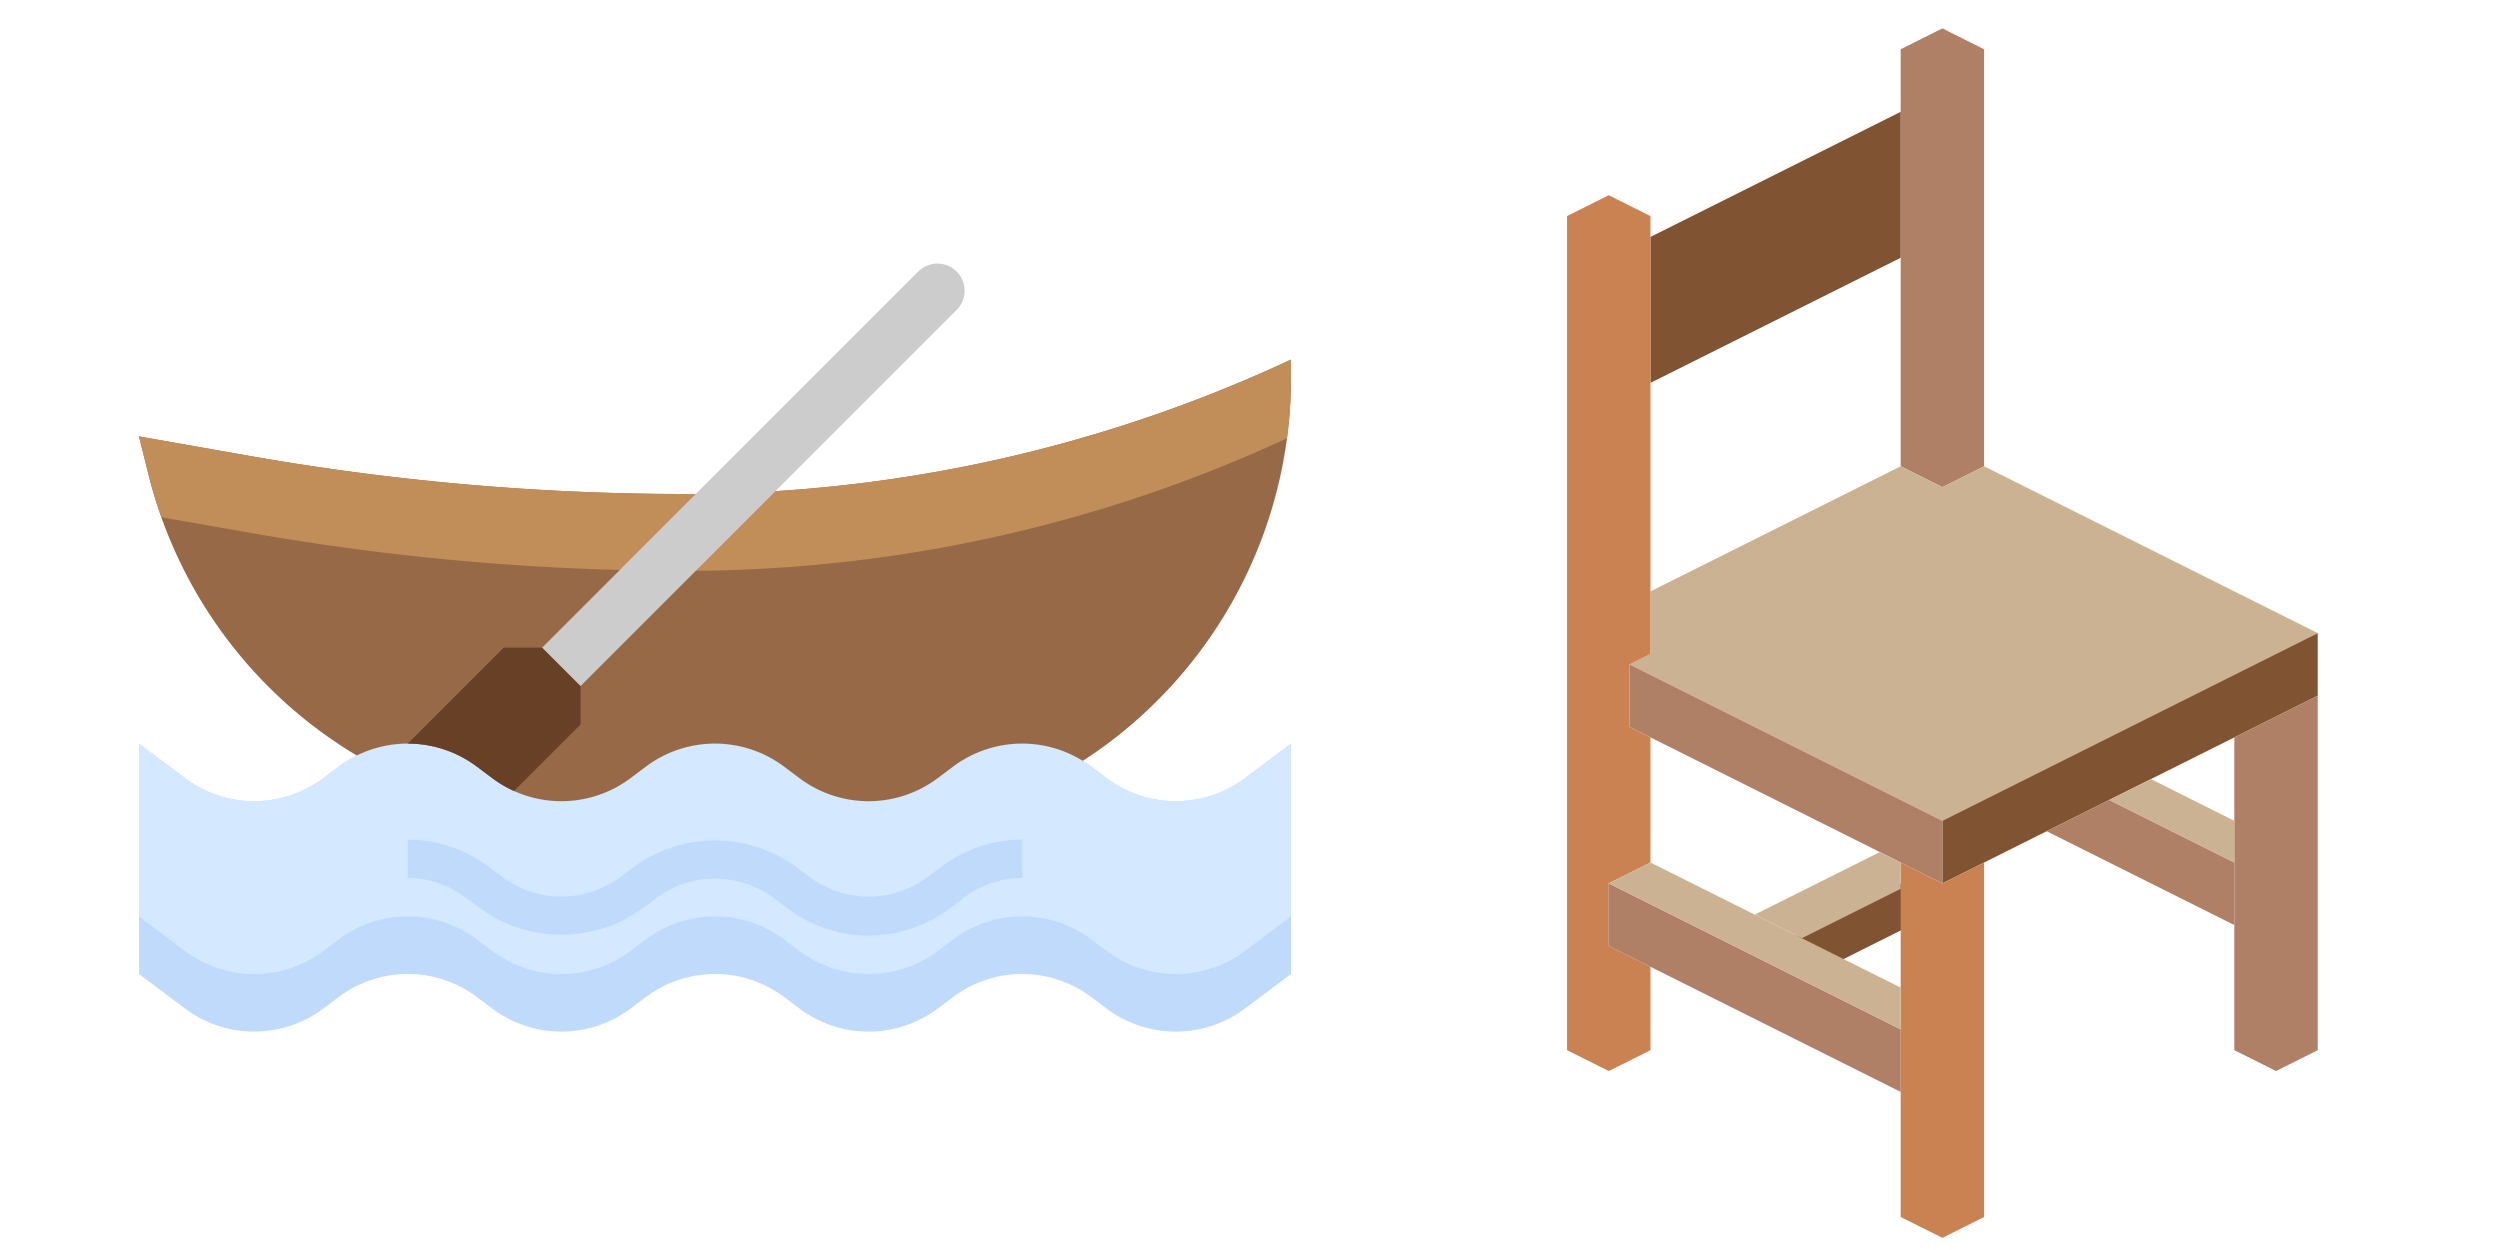 <?xml version="1.0" encoding="UTF-8" standalone="no"?>
<svg
   xmlns:dc="http://purl.org/dc/elements/1.1/"
   xmlns:cc="http://creativecommons.org/ns#"
   xmlns:rdf="http://www.w3.org/1999/02/22-rdf-syntax-ns#"
   xmlns:svg="http://www.w3.org/2000/svg"
   xmlns="http://www.w3.org/2000/svg"
   id="svg8"
   version="1.1"
   viewBox="0 0 132.292 66.146"
   height="250"
   width="500">
  <defs
     id="defs2">
    <rect
       id="rect7100"
       height="24.522"
       width="32.133"
       y="18.18"
       x="5.708" />
    <rect
       id="rect5371"
       height="48.622"
       width="49.045"
       y="3.382"
       x="65.957" />
    <rect
       id="rect952"
       height="25.608"
       width="32.128"
       y="1.89"
       x="33.262" />
    <rect
       id="rect946"
       height="20.127"
       width="21.45"
       y="3.024"
       x="23.718" />
    <rect
       x="33.262"
       y="1.89"
       width="32.128"
       height="25.608"
       id="rect4359" />
    <rect
       x="5.708"
       y="18.18"
       width="32.133"
       height="24.522"
       id="rect7340" />
  </defs>
  <g
     transform="matrix(1.016,0,0,1.016,5.323,1.757)"
     id="g7391">
    <path
       d="m 62,37 -2.4,1.8 A 6,6 0 0 1 56,40 6,6 0 0 1 52.4,38.8 L 51.6,38.2 A 6,6 0 0 0 48,37 6,6 0 0 0 44.4,38.2 l -0.8,0.6 A 6,6 0 0 1 40,40 6,6 0 0 1 36.4,38.8 L 35.6,38.2 A 6,6 0 0 0 32,37 6,6 0 0 0 28.4,38.2 l -0.8,0.6 A 6,6 0 0 1 24,40 6,6 0 0 1 20.4,38.8 L 19.6,38.2 A 6,6 0 0 0 16,37 6,6 0 0 0 12.4,38.2 l -0.8,0.6 A 6,6 0 0 1 8,40 6,6 0 0 1 4.4,38.8 L 2,37 v 12 l 2.4,1.8 A 6,6 0 0 0 8,52 6,6 0 0 0 11.6,50.8 l 0.8,-0.6 A 6,6 0 0 1 16,49 a 6,6 0 0 1 3.6,1.2 l 0.8,0.6 A 6,6 0 0 0 24,52 6,6 0 0 0 27.6,50.8 l 0.8,-0.6 A 6,6 0 0 1 32,49 a 6,6 0 0 1 3.6,1.2 l 0.8,0.6 A 6,6 0 0 0 40,52 6,6 0 0 0 43.6,50.8 l 0.8,-0.6 A 6,6 0 0 1 48,49 a 6,6 0 0 1 3.6,1.2 l 0.8,0.6 A 6,6 0 0 0 56,52 6,6 0 0 0 59.6,50.8 L 62,49 Z"
       fill="#c0dafc"
       id="path7363" />
    <path
       d="m 56,40 a 6,6 0 0 1 -3.6,-1.2 l -0.8,-0.6 a 6,6 0 0 0 -7.2,0 l -0.8,0.6 a 6,6 0 0 1 -7.2,0 l -0.8,-0.6 a 6,6 0 0 0 -7.2,0 l -0.8,0.6 a 6,6 0 0 1 -7.2,0 l -0.8,-0.6 a 6,6 0 0 0 -7.2,0 l -0.8,0.6 a 6,6 0 0 1 -7.2,0 L 2,37 v 9 l 2.4,1.8 a 6,6 0 0 0 7.2,0 l 0.8,-0.6 a 6,6 0 0 1 7.2,0 l 0.8,0.6 a 6,6 0 0 0 7.2,0 l 0.8,-0.6 a 6,6 0 0 1 7.2,0 l 0.8,0.6 a 6,6 0 0 0 7.2,0 l 0.8,-0.6 a 6,6 0 0 1 7.2,0 l 0.8,0.6 a 6,6 0 0 0 7.2,0 L 62,46 v -9 l -2.4,1.8 A 6,6 0 0 1 56,40 Z"
       fill="#d4e9ff"
       id="path7365" />
    <path
       d="M 51.158,37.9 A 23.755,23.755 0 0 0 62,17.96 V 17 A 74.608,74.608 0 0 1 30.447,24 130.706,130.706 0 0 1 7.727,22.01 L 2,21 2.5,23.011 A 23.726,23.726 0 0 0 13.342,37.621 6,6 0 0 1 16,37 a 6,6 0 0 1 3.6,1.2 l 0.8,0.6 A 6,6 0 0 0 24,40 6,6 0 0 0 27.6,38.8 l 0.8,-0.6 A 6,6 0 0 1 32,37 a 6,6 0 0 1 3.6,1.2 l 0.8,0.6 A 6,6 0 0 0 40,40 6,6 0 0 0 43.6,38.8 l 0.8,-0.6 A 6,6 0 0 1 48,37 a 6,6 0 0 1 3.158,0.9 z"
       fill="#976947"
       id="path7367" />
    <path
       d="M 21.53,39.47 25,36 v -2 l -2,-2 h -2 l -5,5 a 6,6 0 0 1 3.6,1.2 l 0.8,0.6 a 6,6 0 0 0 1.131,0.668 z"
       fill="#674025"
       id="path7369" />
    <path
       d="M 61.792,21.1 A 74.621,74.621 0 0 1 30.447,28 130.706,130.706 0 0 1 7.727,26.01 L 3.166,25.21 Q 2.785,24.135 2.504,23.016 L 2,21 7.727,22.01 A 130.706,130.706 0 0 0 30.447,24 74.608,74.608 0 0 0 62,17 v 0.96 a 23.68,23.68 0 0 1 -0.208,3.137 z"
       fill="#c18e59"
       id="path7371" />
    <path
       d="M 40,47 A 7.04,7.04 0 0 1 35.8,45.6 L 35,45 a 5.138,5.138 0 0 0 -6,0 l -0.8,0.6 a 7.189,7.189 0 0 1 -8.4,0 L 19,45 a 5.028,5.028 0 0 0 -3,-1 v -2 a 7.04,7.04 0 0 1 4.2,1.4 L 21,44 a 5.138,5.138 0 0 0 6,0 l 0.8,-0.6 a 7.189,7.189 0 0 1 8.4,0 L 37,44 a 5.138,5.138 0 0 0 6,0 l 0.8,-0.6 A 7.04,7.04 0 0 1 48,42 v 2 a 5.028,5.028 0 0 0 -3,1 l -0.8,0.6 A 7.04,7.04 0 0 1 40,47 Z"
       fill="#c0dafc"
       id="path7373" />
    <path
       d="M 23,32 42.586,12.414 a 1.415,1.415 0 0 1 1,-0.414 1.414,1.414 0 0 1 1.414,1.414 1.415,1.415 0 0 1 -0.414,1 L 25,34"
       fill="#cccccc"
       id="path7375" />
  </g>
  <g
     transform="matrix(0.125,0,0,0.125,70.785,1.503)"
     id="g7502">
    <g
       id="g7429">
	<polygon
   style="fill:#805333"
   points="238.345,361.931 247.172,366.345 247.172,377.468 205.33,398.389 205.241,398.389 185.379,388.414 "
   id="polygon7393" />

	<polygon
   style="fill:#af8066"
   points="256,0 273.655,8.828 273.655,185.379 256,194.207 238.345,185.379 238.345,8.828 "
   id="polygon7395" />

	<polygon
   style="fill:#805333"
   points="238.345,97.103 132.414,150.069 132.414,88.276 238.345,35.31 "
   id="polygon7397" />

	<polygon
   style="fill:#cbb292"
   points="238.345,185.379 256,194.207 273.655,185.379 414.897,256 256,335.448 123.586,269.241 132.414,264.828 132.414,238.345 "
   id="polygon7399" />

	<polygon
   style="fill:#805333"
   points="414.897,282.483 256,361.931 256,335.448 414.897,256 "
   id="polygon7401" />

	<g
   id="g7407">
		<polygon
   style="fill:#af8066"
   points="414.897,282.483 414.897,432.552 397.241,441.379 379.586,432.552 379.586,300.138 "
   id="polygon7403" />

		<polygon
   style="fill:#af8066"
   points="123.586,269.241 256,335.448 256,361.931 249.379,358.665 238.345,353.103 123.586,295.724 "
   id="polygon7405" />

	</g>

	<g
   id="g7413">
		<polygon
   style="fill:#cb8252"
   points="249.379,358.665 256,361.931 273.655,353.103 273.655,503.172 256,512 238.345,503.172 238.345,353.103 "
   id="polygon7409" />

		<polygon
   style="fill:#cb8252"
   points="132.414,353.103 114.759,361.931 114.759,388.414 132.414,397.241 132.414,432.552 114.759,441.379 97.103,432.552 97.103,79.448 114.759,70.621 132.414,79.448 132.414,264.828 123.586,269.241 123.586,295.724 132.414,300.138 "
   id="polygon7411" />

	</g>

	<g
   id="g7419">
		<polygon
   style="fill:#af8066"
   points="163.84,386.472 189.352,399.272 238.345,423.724 238.345,450.207 114.759,388.414 114.759,361.931 132.414,370.759 "
   id="polygon7415" />

		<polygon
   style="fill:#af8066"
   points="379.586,379.586 300.138,339.862 326.621,326.621 379.586,353.103 "
   id="polygon7417" />

	</g>

	<g
   id="g7427">
		<polygon
   style="fill:#cbb292"
   points="379.586,353.103 326.621,326.621 344.276,317.793 379.586,335.448 "
   id="polygon7421" />

		<polygon
   style="fill:#cbb292"
   points="114.759,361.931 132.414,353.103 176.552,375.172 196.414,385.148 196.502,385.148 238.345,406.069 238.345,423.724 189.352,399.272 163.84,386.472 132.414,370.759 "
   id="polygon7423" />

		<polygon
   style="fill:#cbb292"
   points="229.517,348.69 238.345,353.103 238.345,364.226 196.502,385.148 196.414,385.148 176.552,375.172 "
   id="polygon7425" />

	</g>

</g>
    <g
       id="g7431">
</g>
    <g
       id="g7433">
</g>
    <g
       id="g7435">
</g>
    <g
       id="g7437">
</g>
    <g
       id="g7439">
</g>
    <g
       id="g7441">
</g>
    <g
       id="g7443">
</g>
    <g
       id="g7445">
</g>
    <g
       id="g7447">
</g>
    <g
       id="g7449">
</g>
    <g
       id="g7451">
</g>
    <g
       id="g7453">
</g>
    <g
       id="g7455">
</g>
    <g
       id="g7457">
</g>
    <g
       id="g7459">
</g>
  </g>
</svg>
